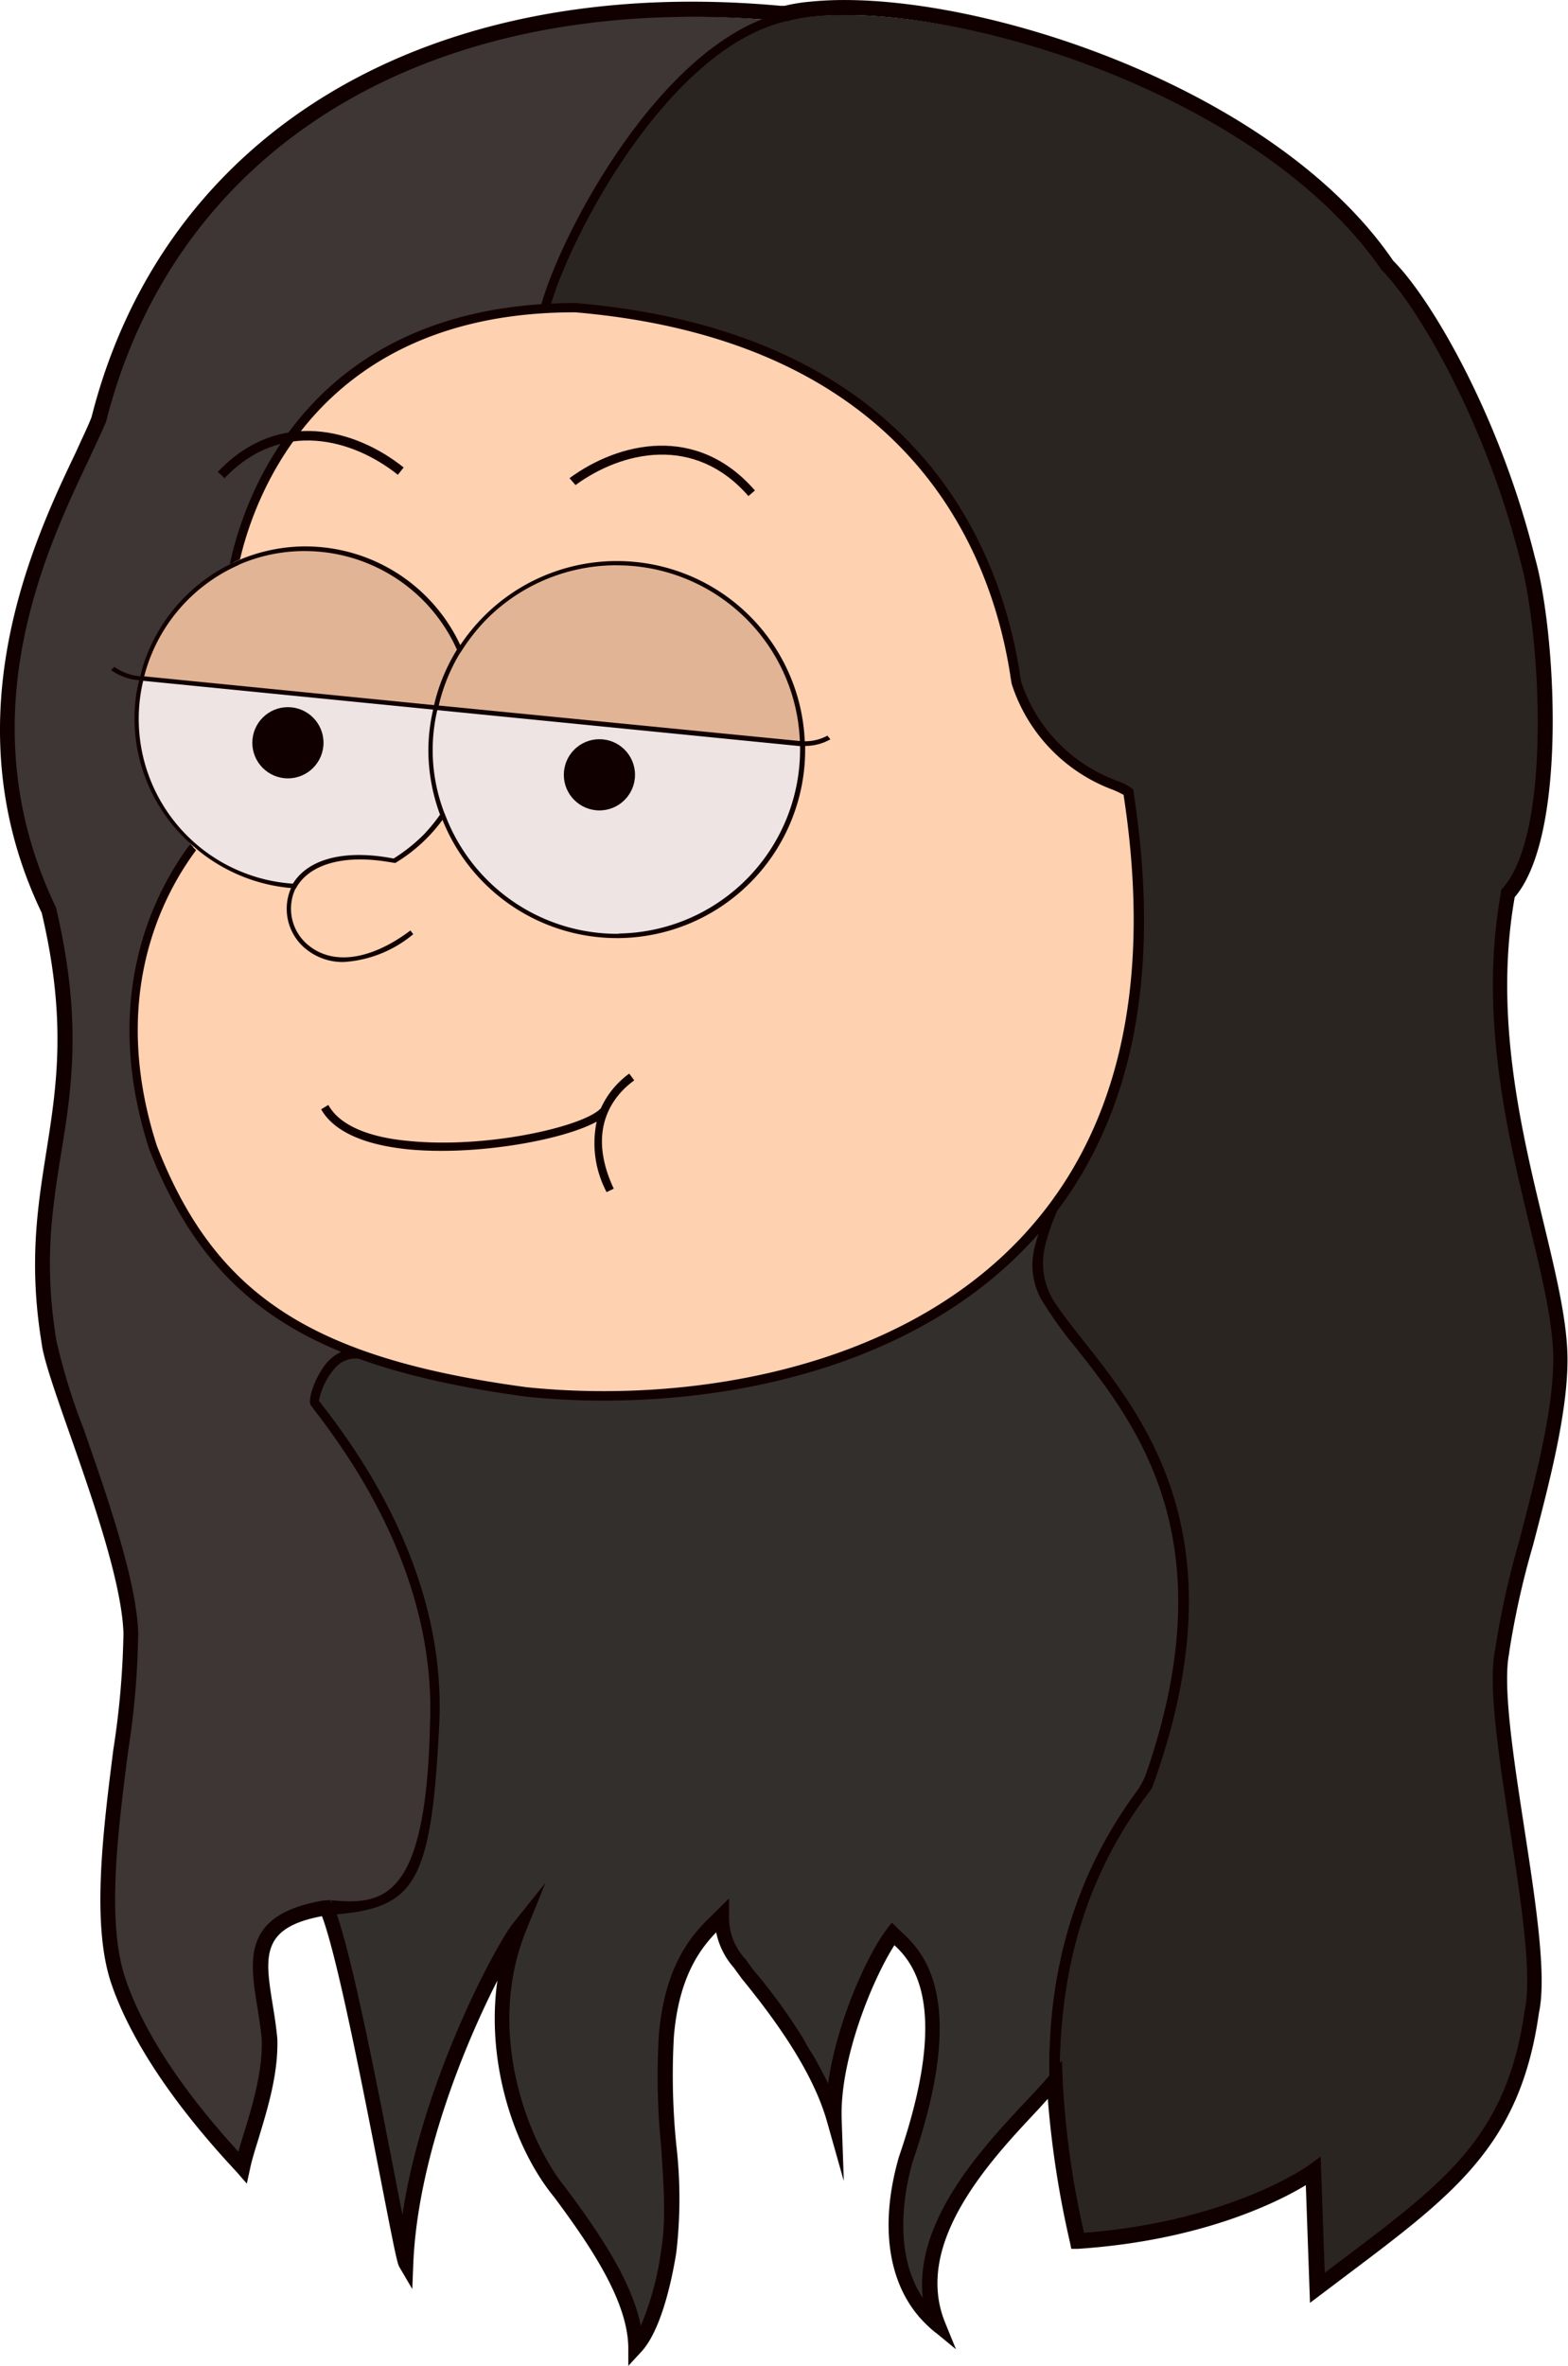 <svg xmlns="http://www.w3.org/2000/svg" viewBox="0 0 154.18 232.55"><defs><style>.cls-1{fill:#fed1b1;}.cls-2{fill:#332f2d;}.cls-3{fill:#3d3634;}.cls-4{fill:#2b2522;}.cls-5{fill:#100;}.cls-6{fill:#040200;}.cls-7{fill:#efe4e4;}.cls-8{fill:#e1b495;}</style></defs><g id="Layer_2" data-name="Layer 2"><g id="final_result" data-name="final result"><g id="completed_100_" data-name="completed 100%"><g id="Head"><polygon id="Skin" class="cls-1" points="24.72 138.27 90.71 144.82 128.99 100.5 106.07 50.88 58.4 19.49 8.39 44.46 9.62 84.36 13.65 138.27 24.72 138.27"/><g id="Hair"><path class="cls-2" d="M104.06,118c.44,3.89,12.46,19.55,13.38,36.07.38,6.24-1.53,20.67-3.67,22.23-1.18.71-10.67,12.85-9.53,28-2.82,4.06-16.39,14.54-12.23,25-4.59-3.77-4.85-10.36-3.14-16.31,5.82-16.91.32-20.58-1.27-22.14-2.08,2.71-6.2,6.2-5.58,17.7-2-10.18-6-10.41-8.78-13.8-1.46-2.06-2.38-2.69-2.47-5.63-1.62,1.61-4.85,4.21-5.48,11.83s1.27,15.3.27,21.13c-.43,2.79-1.5,7.55-3.29,9.42-.06-4.71-3.71-10.2-7.46-15.23-4.29-5.24-7.9-16.35-4-25.93-1.65,2.07-10.53,18.29-11.14,32.88-.53-.9-5.92-32.43-8.06-35.43,3.69.43,8.64-2.53,9.07-11.88.27-3.93,2.93-17.59-4.35-28.41-1.35-1.85-3.77-7.39-5.82-9.83-.09-.56,1.88-5.38,4.46-4.73,3.89,1.36,12.82,4.38,22.29,4.26C71,137.39,82.33,134,85,132.67,91.92,129.82,102.26,122.07,104.06,118Z"/><path class="cls-3" d="M4.6,132.61c.45,4,7.76,20.48,8.05,28.64s-4.2,25.13-1.27,34.06S23,213,23.61,213.74c.59-2.78,2.81-7.85,2.67-12.54-.59-6.46-3.38-11.4,5.34-12.9,7.67-.52,10-2.46,10.84-18.84.67-15.32-8.46-27.32-11.83-31.68-.14-.28,1.08-5,4.2-4.76-.47-.4-8.77-3.77-10-5.83-.27-.45-1.14-.9-1.46-1.31-2-2.53-5-5.83-5.22-6.74S16.47,116,16,114.4c-.63-1.59-2.67-7.7-2.54-9.09-.21-1.57-.48-6.32-.1-7.3.12-3,1.74-7.8,3.13-10.53.39-.68.79-1.77.79-1.6S19,83.25,19,83.25a24,24,0,0,1-5.57-13.52c-.23-2.94,1-6.62,5.47-11.55.89-1,3.61-2.25,4.17-3A30.77,30.77,0,0,1,51.16,30.7c2.18-.46,2.38.4,3.14-1.61,8.25-18.22,16.15-25.37,22.78-27C39-1.61,15.89,16.72,9.49,42,6.67,49-5.86,68.43,4.6,90.25,9.26,110.05,1.84,115.59,4.6,132.61Z"/><path class="cls-4" d="M55.93,30.25c-2.44-.3-2.79,1.24-1.39-2.55,1.7-4.6,10.42-24.58,25-26.07S123.91,8.9,136.18,26.8c3.34,3.33,10.28,14.61,13.83,29,1.93,6.81,3.3,27.05-1.94,32.83-3.36,18.51,5.15,35.7,5.15,45.79,0,8.7-5,21.92-5.73,28.66-1.41,6.74,4.43,28.45,2.92,35.39-1.92,13.63-8.76,17.84-21.1,27.19l-.39-11.44S121,220,105.75,221c-2.69-12.39-5.43-29.43,6.87-45.36,12-33-10.17-42.82-10.93-50.82,1-7.34,14.11-18.33,9.33-46.84A18.4,18.4,0,0,1,99.54,65.65C95.63,43.12,79.18,32.11,55.93,30.25Z"/><path class="cls-5" d="M31.63,134.65c-.77,1.16-1.36,2.94-1.08,3.47,3.06,4,12.4,16.06,11.73,31.38-.38,17.42-4.68,17.75-9.76,17.28.21.31.2,1.22.46,1.4,7.86-.67,9.43-3.1,10.21-18.64s-8.71-27.83-11.83-31.85a6.85,6.85,0,0,1,1.71-3.36,2.63,2.63,0,0,1,2-.79l.61,0a16.17,16.17,0,0,0-2.07-.69A4.51,4.51,0,0,0,31.63,134.65Z"/><path class="cls-5" d="M54,30.5l-.87-.24C55.06,23,65.19,3.73,77.39,1.14l.19.88C65.76,4.53,55.89,23.41,54,30.5Z"/><path class="cls-5" d="M113.23,175.84l.06-.12c8.8-24.15-.49-36-6.63-43.77-1.17-1.48-2.21-2.8-3-4a7.05,7.05,0,0,1-.91-5.41,20.57,20.57,0,0,1,1.71-4.58c.73-1.51.2-.41,1-2.23l-.45.4c-.83,1.81-.64.68-1.32,1.54a20.2,20.2,0,0,0-2,5.13,7,7,0,0,0,.66,4.86,39.11,39.11,0,0,0,3.47,4.85c5.93,7.54,14.84,18.87,6.88,41.82a7.2,7.2,0,0,1-1,1.85c-7.18,9.79-8.77,20.14-8.5,28.93l1-1.19C104.23,195.24,105.93,185.29,113.23,175.84Z"/><path class="cls-5" d="M61.78,232.55l0-1.81c-.06-4.48-3.55-9.76-7.31-14.8-3.93-4.8-6.71-13.22-5.56-21.26-3.19,6.24-7.83,17.46-8.27,27.8l-.1,2.52-1.28-2.18c-.21-.36-.54-2-1.84-8.68-1.71-8.76-4.24-21.79-5.76-25.79-6.05,1.13-5.6,4-4.86,8.62.18,1.08.36,2.23.47,3.43.11,3.5-1,7-1.87,9.89-.35,1.12-.65,2.1-.81,2.87l-.32,1.48-1-1.15-.38-.41c-7.68-8.3-10.76-14.52-12-18.27C9,189,10.13,180,11.14,172a82.71,82.71,0,0,0,1-11.47c-.17-4.95-3-13.09-5.3-19.63C5.4,136.8,4.27,133.56,4.09,132c-1.28-7.84-.39-13.39.46-18.76,1-6.34,2.06-12.89-.45-23.52-9.16-19.07-.69-36.79,3.38-45.31C8.11,43,8.66,41.9,9,41,16.12,12.93,42.09-2.59,76.74.57l.21,0,.2,0A17.12,17.12,0,0,1,79.72.16C94.53-1.35,125,8.06,137,25.64c3.65,3.62,10.48,15.18,13.94,29.21,2,7,3.28,27.16-2,33.34-2.07,11.66.65,22.92,2.84,32,1.26,5.25,2.35,9.77,2.35,13.47,0,5.28-1.8,12.16-3.39,18.23a82.53,82.53,0,0,0-2.34,10.51v.08c-.67,3.19.41,10.25,1.46,17.07,1.16,7.54,2.25,14.67,1.46,18.32-1.82,12.9-8.21,17.72-18.8,25.69l-3.71,2.8-.41-11.57c-2.71,1.64-10.23,5.45-22.42,6.26l-.64,0-.13-.63a96.14,96.14,0,0,1-2.18-14.11l-1,1.1c-4.58,4.87-12.24,13-9.13,20.81L94,230.92l-2.23-1.83c-4.27-3.49-5.5-9.72-3.38-17.08,5.05-14.69,1.49-19-.44-20.81-2.1,3.25-5.39,11.15-5.19,17.08l.21,6.1-1.66-5.87c-1.46-5.16-5.5-10.5-8.41-14.07-.27-.39-.51-.69-.72-1a7.54,7.54,0,0,1-1.76-3.5c-1.6,1.66-3.68,4.42-4.16,10.27a68.33,68.33,0,0,0,.24,10.63,45.57,45.57,0,0,1,0,10.57c-.27,1.71-1.3,7.52-3.49,9.81Zm-8.14-47.49-1.94,4.78c-4,9.95.25,20.73,3.9,25.19,3.38,4.52,6.54,9.23,7.41,13.58a28.81,28.81,0,0,0,2-7.42c.51-3,.24-6.49,0-10.22a68.66,68.66,0,0,1-.23-10.86c.6-7.35,3.56-10.23,5.33-11.94l1.58-1.57,0,1.72a5.93,5.93,0,0,0,1.61,4.25l.72,1a55.13,55.13,0,0,1,7.41,11.22c.84-6.1,3.91-12.73,5.75-15.14l.51-.67.91.88c2,1.87,6.78,6.27,1.14,22.62-.78,2.71-2,8.91,1,13.4C89.88,218.23,96.7,211,101,206.42c.85-.91,1.6-1.71,2.18-2.4l1.24-1.46.07,1.91a87.12,87.12,0,0,0,2.1,15c14.4-1.1,22.06-6.6,22.14-6.66l1.13-.83.4,11.43,1.43-1.09c10.64-8,16.5-12.41,18.24-24.76.74-3.44-.38-10.76-1.47-17.84-1.11-7.24-2.16-14.09-1.45-17.56a85.63,85.63,0,0,1,2.37-10.69c1.57-6,3.35-12.77,3.35-17.86,0-3.52-1.08-8-2.32-13.12-2.23-9.25-5-20.76-2.82-32.8l0-.21.14-.15c5-5.51,3.66-25.51,1.78-32.13-3.37-13.63-10.13-25.14-13.64-28.64C124,9.34,94.36.17,79.86,1.63a15.66,15.66,0,0,0-2.45.45h-.06l-.1-.41,0,.43-.69.07,0-.13C42.7-1,17.36,14.06,10.43,41.45c-.41,1-1,2.2-1.62,3.56C4.54,54-3.42,70.61,5.5,89.19,8.12,100.26,7.05,107,6,113.43c-.88,5.5-1.7,10.68-.46,18.33a61.67,61.67,0,0,0,2.67,8.66c2.32,6.64,5.2,14.89,5.38,20.07a82.07,82.07,0,0,1-1,11.7c-1,7.79-2.12,16.63-.3,22.16,1.15,3.53,4,9.34,11.15,17.15.14-.51.31-1.06.49-1.65.85-2.74,1.9-6.16,1.81-9.36-.1-1.12-.28-2.23-.45-3.28-.74-4.64-1.44-9,6.4-10.38l.75-.07.31.48c1.56,3.43,4.28,17.38,6.07,26.62.26,1.34.52,2.66.75,3.83,2-13.26,9.26-26.59,10.84-28.59Z"/></g><path id="Outline" class="cls-5" d="M111.45,77.78l0-.15-.12-.11a5.21,5.21,0,0,0-1.42-.74,15.6,15.6,0,0,1-9.51-9.8l-.07-.45c-1.86-12.48-10-33.84-43.67-36.74h-.09c-26.14,0-32.52,19.08-33.9,25.34l-.07.32c.34-.17.69-.33,1-.47,1.5-6.42,7.94-24.28,32.89-24.28h.09c33,2.84,41,23.75,42.81,36l.09.53a16.48,16.48,0,0,0,10,10.42,9.47,9.47,0,0,1,1,.48c2.89,18.8-.53,33.49-10.19,43.65-12.52,13.18-33.3,16.17-48.56,14.57-21.09-2.85-30.59-9.06-36.3-23.71-4.66-14.45.36-24.37,3.85-29.07L18.7,83l-.2.24c-3.58,4.92-8.56,15.06-3.83,29.72,5.87,15,15.56,21.41,37.05,24.32a73.24,73.24,0,0,0,7.71.39c14.23,0,30.88-3.94,41.62-15.24C111,112,114.44,97,111.45,77.78Z"/></g><g id="Mouth"><path class="cls-6" d="M62.15,106.15l-.28-.36a8.52,8.52,0,0,0-2.61,3.28h0c-1.68,1.8-11.35,4.07-19.19,3.25-4-.41-6.72-1.61-7.84-3.46l-.39.24c1,1.71,3.31,2.89,6.61,3.46.5.09,1,.16,1.57.21,6.84.71,16-1,19-2.91a9.76,9.76,0,0,0,.77,7.07l.42-.19C57.48,110.86,60.26,107.58,62.15,106.15Z"/><path class="cls-5" d="M59.64,117.18l-.08-.17a10.28,10.28,0,0,1-.89-6.76c-3.32,1.83-12,3.39-18.68,2.71-.54-.06-1.07-.13-1.58-.22-3.35-.57-5.68-1.8-6.74-3.55l-.09-.15.7-.43.1.16c1.09,1.8,3.75,3,7.7,3.37,7.8.81,17.36-1.42,19-3.2a8.64,8.64,0,0,1,2.64-3.3l.15-.11.49.66-.14.11c-1.85,1.4-4.56,4.6-1.95,10.37l.08.17Zm-.35-7.75-.15.49a9.58,9.58,0,0,0,.68,6.77l.09,0c-2.53-5.74.08-9,2-10.53l0-.08a8.29,8.29,0,0,0-2.41,3.11l-.1.22-.07-.06c-2,1.81-11.51,4-19.22,3.19-4-.4-6.67-1.57-7.88-3.39l-.08,0c1.05,1.57,3.25,2.68,6.39,3.22.5.08,1,.16,1.56.21,6.68.69,15.94-1,18.84-2.88Z"/></g><g id="Eyes"><polygon class="cls-7" points="13.87 66.67 13.46 69.73 13.54 73.15 14.4 75.92 15.8 79.08 17.51 81.46 19.67 83.57 22.34 85.11 26.52 86.72 28.09 87.06 28.94 86.96 29.73 86.15 31.76 84.66 35.61 84.19 38.92 84.59 40.34 83.58 43.11 80.86 43.59 80.19 44.46 82.22 47.37 86.31 52.02 89.85 56.36 91.54 59.28 91.98 64.87 91.59 68.2 90.37 72.57 87.74 75.41 84.56 78.12 79.42 78.74 77.03 79.02 73.34 78.97 73.13 13.92 66.58 13.87 66.67"/><path class="cls-8" d="M30,54.17h-.19A16.37,16.37,0,0,0,14.12,66.7l28.51,2.82a18.26,18.26,0,0,1,2.31-5.66A16.39,16.39,0,0,0,30,54.17Z"/><path class="cls-8" d="M60.65,55.61h-.21A18,18,0,0,0,47.72,61a19.1,19.1,0,0,0-2.27,2.84l-.29.51a17.92,17.92,0,0,0-2.08,5.18l35.61,3.52a18,18,0,0,0-18-17.48Z"/><circle class="cls-5" cx="58.94" cy="76.16" r="3.5"/><circle class="cls-5" cx="28.31" cy="73.01" r="3.5"/><path class="cls-5" d="M81.65,72.67l-.29-.36a4.56,4.56,0,0,1-2.23.55A18.48,18.48,0,0,0,60.65,55.15h-.21a18.46,18.46,0,0,0-13,5.57,19.15,19.15,0,0,0-2.18,2.69A16.81,16.81,0,0,0,30,53.71h-.19A16.78,16.78,0,0,0,23.62,55c-.35.14-.7.3-1,.47l-.31.15a16.89,16.89,0,0,0-8.54,10.85,5,5,0,0,1-2.52-.92l-.33.31a5.33,5.33,0,0,0,2.74,1,16.51,16.51,0,0,0,5,16l.12.11.68.59a16.74,16.74,0,0,0,9.16,3.73h0a5.08,5.08,0,0,0,1.47,6,5.71,5.71,0,0,0,3.7,1.27,11.78,11.78,0,0,0,6.84-2.73l-.27-.37c-3.84,2.89-7.57,3.45-10,1.48A4.62,4.62,0,0,1,29,87.47c0-.06.08-.11.11-.17a4.21,4.21,0,0,1,.28-.45c1.44-2,4.62-2.82,8.79-2.13l.69.11.14-.09a16,16,0,0,0,4.5-4.15A18.49,18.49,0,0,0,60.64,92.21h.21A18.52,18.52,0,0,0,79.17,73.48a.81.81,0,0,0,0-.16A5,5,0,0,0,81.65,72.67Zm-36.2-8.79A19.1,19.1,0,0,1,47.72,61a18,18,0,0,1,12.72-5.43h.21a18,18,0,0,1,18,17.27L43.14,69.35a17.86,17.86,0,0,1,2-5Zm-22-8.35a16.14,16.14,0,0,1,6.33-1.36H30a16.39,16.39,0,0,1,14.93,9.69,18,18,0,0,0-2.25,5.45l-28.5-2.83A16.44,16.44,0,0,1,23.49,55.53ZM41.7,82a16.62,16.62,0,0,1-3,2.39c-4.75-.92-8.38,0-9.9,2.47A16.23,16.23,0,0,1,14.08,66.92l28.51,2.83a17.82,17.82,0,0,0-.47,4.14,18.41,18.41,0,0,0,1.15,6.19A17.48,17.48,0,0,1,41.7,82Zm19.15,9.79h-.21A18.09,18.09,0,0,1,43.79,80.14c-.07-.17-.14-.34-.2-.51A17.2,17.2,0,0,1,43,69.8l35.67,3.54s0,.09,0,.14A18.1,18.1,0,0,1,60.85,91.76Z"/></g><g id="Eyebrows"><path class="cls-5" d="M73.59,48.76c-5.31-6.1-12.48-4.39-17-1.08L56,47c4.84-3.55,12.52-5.36,18.23,1.21Z"/><path class="cls-5" d="M22.08,47l-.66-.62c6-6.32,13.59-4.18,18.27-.43l-.57.72C34.73,43.16,27.64,41.15,22.08,47Z"/></g></g></g></g></svg>